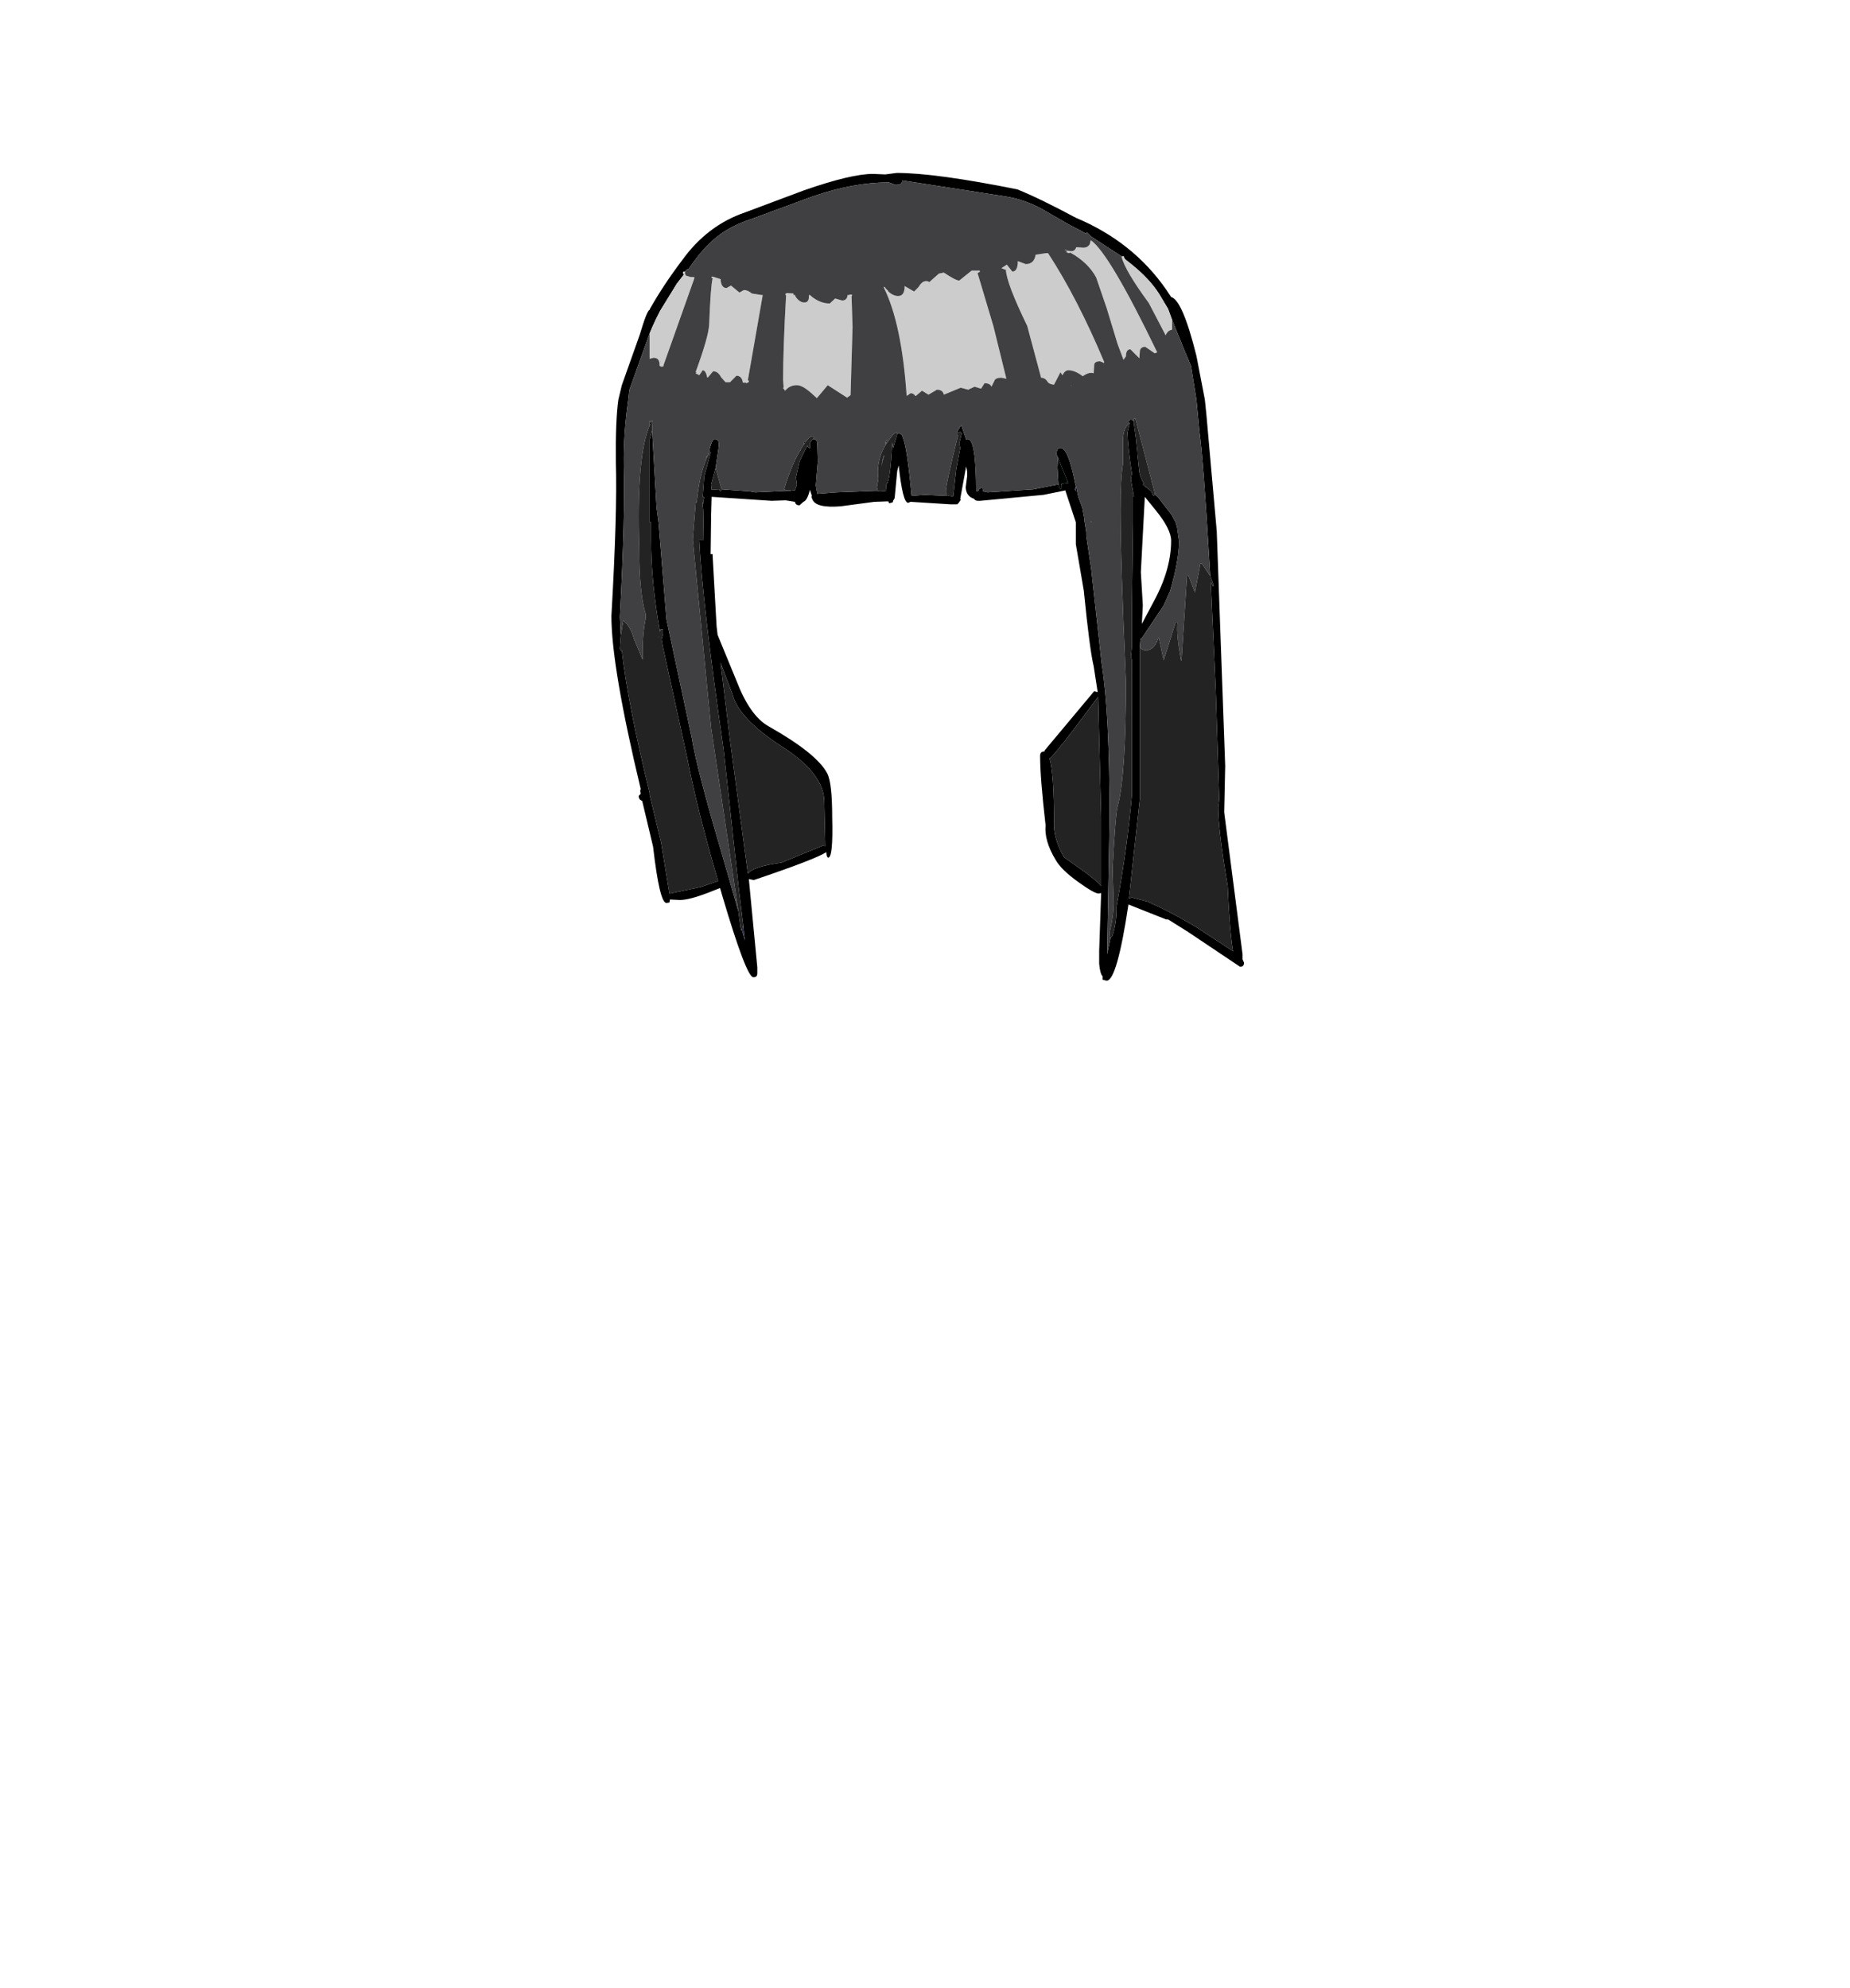 <?xml version="1.0" encoding="UTF-8"?>
<svg xmlns="http://www.w3.org/2000/svg" xmlns:xlink="http://www.w3.org/1999/xlink" width="296px" height="318px" viewBox="0 0 296 318" version="1.1">
<g id="surface1">
<path style=" stroke:none;fill-rule:evenodd;fill:rgb(0%,0%,0%);fill-opacity:1;" d="M 128.629 30.453 C 133.656 28.699 137.336 27.82 139.664 27.82 L 141.648 27.902 L 143.477 27.664 C 147.602 27.664 154.035 28.539 162.766 30.293 C 165.148 31.25 168.27 32.766 172.133 34.836 C 178.223 37.387 183.039 41.215 186.582 46.316 L 187.379 47.512 C 188.594 47.832 189.945 50.969 191.426 56.918 L 192.777 63.934 L 193.016 66.246 L 194.68 84.98 L 196.031 122.527 L 195.871 129.941 L 198.809 152.664 L 198.809 153.461 L 199.047 154.016 C 199.047 154.441 198.836 154.656 198.414 154.656 L 190.078 149.074 L 186.902 147.082 L 186.582 147.082 L 180.551 144.691 C 179.332 152.82 178.168 156.887 177.059 156.887 L 176.422 156.727 L 176.422 156.172 C 176.156 155.957 175.973 155.293 175.867 154.176 L 175.867 152.105 L 176.184 142.855 L 175.785 142.938 C 175.309 142.938 174.227 142.324 172.531 141.102 C 170.68 139.773 169.461 138.578 168.879 137.516 C 167.664 135.496 167.133 133.664 167.293 132.016 C 166.711 126.965 166.418 123.273 166.418 120.934 C 166.418 120.457 166.629 120.215 167.055 120.215 L 167.133 120.215 L 167.133 120.059 L 175.07 110.57 L 175.629 110.73 L 174.992 106.586 C 174.57 104.883 174.039 100.844 173.406 94.469 L 172.133 87.055 L 172.133 83.547 L 170.469 78.523 L 170.469 78.445 L 166.973 79.16 L 156.812 80.117 L 156.496 80.117 C 156.176 80.117 155.965 80.012 155.859 79.801 C 155.012 79.535 154.562 78.922 154.512 77.965 L 154.75 76.133 L 154.75 75.492 L 154.668 75.016 L 154.512 74.617 L 154.512 75.016 L 153.637 79.801 L 153.715 79.957 L 153.398 80.438 L 153.16 80.676 L 152.051 80.676 L 145.699 80.277 L 145.301 80.438 C 144.719 80.438 144.215 78.445 143.793 74.457 L 143.555 75.336 L 143.156 79.559 L 143.156 79.641 L 143 79.957 L 142.918 80.039 L 142.84 80.355 L 142.285 80.516 L 142.125 80.199 L 139.902 80.277 L 134.504 80.996 C 131.855 81.207 130.348 80.836 129.977 79.879 L 129.82 79.48 L 129.898 79.32 L 129.582 78.363 C 129.316 79.48 128.973 80.117 128.551 80.277 L 127.914 80.836 C 127.492 80.836 127.254 80.648 127.199 80.277 L 125.691 80.039 L 123.469 80.117 L 113.863 79.48 L 113.781 82.352 L 113.703 88.648 L 114.02 88.648 L 114.02 88.965 L 114.656 100.207 L 114.816 101.562 L 117.832 108.895 C 119.262 112.617 120.953 115.035 122.914 116.152 C 128.098 119.074 131.25 121.598 132.359 123.723 C 132.891 124.734 133.152 127.098 133.152 130.82 C 133.262 135.07 133.047 137.195 132.52 137.195 C 132.359 137.195 132.254 136.906 132.203 136.32 C 131.09 137.062 127.227 138.551 120.609 140.785 L 119.816 140.625 L 121.168 154.734 L 121.168 155.691 C 121.168 156.117 120.98 156.328 120.609 156.328 L 120.531 156.328 C 119.789 156.328 118.121 151.945 115.531 143.176 L 115.211 142.059 L 113.387 142.777 C 111.32 143.574 109.785 143.973 108.781 143.973 L 107.191 143.895 L 107.113 144.371 L 106.637 144.453 C 105.898 144.453 105.184 141.449 104.492 135.441 L 102.746 128.109 C 102.379 128.004 102.191 127.738 102.191 127.312 L 102.508 126.992 L 102.43 126.516 L 102.508 126.195 C 99.387 113.176 97.824 103.953 97.824 98.531 C 98.461 87.531 98.699 79.348 98.539 73.98 C 98.488 69.516 98.621 66.168 98.938 63.934 L 99.492 61.621 L 102.352 53.57 C 103.145 50.914 103.672 49.586 103.938 49.586 L 103.938 49.504 C 105.367 46.953 107.086 44.352 109.098 41.691 C 111.797 37.918 115.184 35.344 119.262 33.961 L 128.629 30.453 M 179.52 41.055 L 174.516 37.785 L 173.883 37.148 L 173.723 37.387 L 173.246 37.07 L 170.945 35.875 L 166.656 33.402 C 164.805 32.395 162.848 31.727 160.781 31.41 L 144.348 28.859 L 144.348 28.938 C 144.348 29.363 144.004 29.574 143.316 29.574 L 142.203 29.176 C 138.445 29.176 134.398 29.922 130.059 31.41 L 119.895 35.156 C 117.301 36.008 115.133 37.309 113.387 39.062 C 112.434 39.965 111.375 41.27 110.211 42.969 C 109.895 43.074 109.707 43.234 109.656 43.445 L 109.336 43.445 L 109.258 43.688 L 109.418 43.926 L 108.305 45.359 L 105.605 49.746 L 104.969 51.02 L 104.891 51.18 L 104.414 52.215 L 103.938 53.332 L 100.684 62.422 L 100.523 63.934 C 99.996 67.656 99.758 71.164 99.809 74.457 C 99.969 79.773 99.758 87.852 99.176 98.691 L 99.332 101.641 L 99.176 103.793 L 99.254 104.035 L 99.492 104.035 C 100.129 109.719 101.609 117.32 103.938 126.832 L 103.938 127.152 L 105.766 134.727 L 107.113 142.938 L 107.191 142.938 L 112.117 141.898 L 114.895 140.945 C 112.672 133.344 111.031 126.809 109.973 121.332 L 106.082 103.555 L 105.844 102.281 L 106.082 101.402 L 106.082 100.684 L 105.684 100.684 L 105.605 101.082 C 104.652 95.824 104.176 90.934 104.176 86.414 L 104.176 83.547 L 103.938 83.547 L 103.938 70.312 L 104.336 68.797 L 105.051 81.152 L 105.367 83.547 L 106.637 99.09 L 110.688 118.062 C 111.215 121.359 112.855 127.656 115.609 136.957 L 118.148 145.805 L 118.547 148.758 L 118.547 148.836 L 118.703 148.758 L 119.18 150.43 L 118.941 148.277 L 118.941 148.199 L 118.23 142.379 L 115.766 119.816 C 113.492 104.141 112.195 92.98 111.879 86.336 L 112.594 86.336 L 112.512 81.555 L 112.434 80.914 L 112.512 80.516 L 112.512 80.199 L 112.672 79.559 L 112.434 79.48 L 112.672 76.211 L 113.703 72.465 L 113.625 72.145 L 113.543 72.387 L 113.305 72.863 C 113.676 71.109 114.02 70.234 114.34 70.234 C 114.922 70.234 115.133 70.711 114.973 71.668 L 114.496 74.855 L 113.781 77.488 L 113.863 78.363 L 114.973 78.285 L 115.133 78.285 L 115.211 78.602 L 115.449 78.445 L 115.449 78.285 L 119.895 78.602 L 120.848 78.762 L 125.852 78.523 L 126.484 78.523 L 127.039 78.445 L 127.199 78.445 L 127.199 78.363 L 127.516 77.566 L 127.359 76.371 L 127.914 73.898 L 128.074 73.5 L 129.184 71.27 L 129.266 71.508 L 129.582 71.746 L 129.582 70.789 L 129.977 70.312 L 130.059 70.312 L 130.059 70.234 L 130.215 70.234 L 130.453 70.312 C 130.668 70.418 130.773 70.684 130.773 71.109 L 130.852 73.82 L 130.535 77.648 L 130.773 79 L 133.789 78.762 L 139.98 78.523 L 140.457 78.523 L 140.539 78.602 L 140.695 78.523 L 140.777 78.523 L 141.727 78.602 L 141.809 77.488 C 142.23 77.273 142.547 75.043 142.762 70.789 L 142.918 71.668 L 143.555 69.434 L 143.715 69.355 C 144.137 69.355 144.375 69.543 144.426 69.914 C 144.902 70.977 145.379 74.113 145.855 79.32 L 147.922 79.16 L 151.492 79.32 L 151.812 79.32 L 152.523 79.398 L 153 75.094 L 153.637 71.668 L 153.477 70.949 L 153.875 69.355 L 153.715 69.117 L 153.398 69.117 L 153.238 69.836 L 153.16 69.035 L 153.797 68 L 154.59 70.312 L 154.828 70.234 C 155.727 70.234 156.176 73.023 156.176 78.602 L 156.496 78.602 L 156.652 78.285 L 157.211 77.887 L 157.211 78.203 L 157.289 78.602 L 158.004 78.762 L 165.309 78.285 L 169.355 77.488 L 169.594 78.285 L 169.91 78.047 L 169.832 77.406 L 170.707 77.246 L 170.945 77.246 L 170.863 77.168 L 169.277 73.184 L 169.039 72.703 C 169.039 72.012 169.25 71.668 169.672 71.668 C 170.52 71.668 171.312 73.605 172.055 77.488 L 172.133 77.727 L 171.977 78.285 L 172.133 78.602 L 172.133 77.648 L 172.531 79.48 L 173.168 81.234 L 173.484 82.906 L 173.484 83.148 L 173.801 85.141 L 173.801 85.699 L 174.598 91.039 L 176.262 106.105 C 177.109 111.367 177.535 119.605 177.535 130.82 L 177.137 152.664 L 177.691 149.953 L 177.93 149.871 C 178.406 148.492 178.645 147.004 178.645 145.406 L 178.645 145.008 C 179.809 138.684 180.629 132.734 181.105 127.152 L 181.105 105.547 L 180.945 105.07 L 181.105 103.477 L 181.105 97.18 L 181.266 83.547 L 181.266 79.398 L 181.422 79.398 L 180.945 76.691 L 181.105 75.734 C 180.684 73.074 180.445 70.898 180.391 69.195 L 180.789 67.523 L 180.469 67.922 C 180.469 67.391 180.656 67.125 181.027 67.125 L 181.422 67.363 L 181.422 67.762 L 181.742 70.074 L 181.98 72.387 L 181.98 72.625 L 182.297 75.574 C 182.457 76.266 182.695 76.848 183.012 77.328 L 182.852 77.488 L 183.25 77.805 L 183.25 77.887 L 183.406 77.965 L 184.203 78.602 L 184.52 79.32 L 184.68 79.242 L 184.758 79.082 L 185.234 79.48 L 187.457 82.352 L 188.094 83.547 L 188.332 84.344 L 188.648 86.574 C 188.648 88.594 188.172 91.25 187.219 94.547 L 186.188 96.859 L 182.613 102.199 L 182.535 102.121 L 182.457 102.438 L 182.375 103.316 L 182.375 127.789 L 180.629 143.734 L 181.105 143.574 L 183.566 144.211 L 185.789 145.25 C 187.324 145.992 189.176 147.004 191.348 148.277 L 197.301 152.184 C 196.93 150.109 196.641 146.629 196.43 141.742 C 195.422 135.789 194.918 131.59 194.918 129.145 L 195.078 127.871 L 194.523 110.492 L 193.73 93.113 L 194.047 93.75 L 194.047 93.828 L 194.207 93.672 L 193.648 92.156 L 193.492 89.684 C 192.855 78.949 192.328 72.039 191.902 68.957 L 191.426 63.934 L 190.555 58.516 L 189.043 54.926 L 189.043 54.848 L 188.965 54.688 L 187.535 51.18 L 186.902 49.426 L 185.473 47.035 C 184.465 45.441 183.012 43.871 181.105 42.332 L 179.996 41.453 L 179.758 40.977 L 179.52 41.055 M 103.938 68.082 L 103.938 67.281 L 104.098 67.68 L 103.938 68.082 M 112.91 73.66 L 113.066 72.941 L 113.066 73.023 L 113.148 73.102 L 112.91 73.66 M 128.629 71.109 L 128.707 70.633 L 128.867 70.711 L 128.629 71.109 M 141.648 71.27 L 141.648 71.109 C 141.648 70.738 141.727 70.473 141.887 70.312 L 141.727 71.109 L 141.648 71.27 M 184.918 81.633 L 183.172 79.48 L 182.535 91.52 L 182.852 96.859 L 182.695 99.809 L 184.598 96.223 C 186.453 92.82 187.379 89.578 187.379 86.496 C 187.379 85.273 186.559 83.652 184.918 81.633 M 115.293 106.027 L 116.801 118.383 L 119.656 139.746 C 120.188 139.004 121.988 138.418 125.055 137.992 L 131.645 135.285 L 132.043 135.363 L 131.883 128.27 C 131.883 125.293 129.66 122.367 125.215 119.5 C 120.504 116.469 117.832 113.652 117.195 111.051 L 115.293 106.027 M 168.641 131.457 C 168.535 133.156 169.066 135.043 170.23 137.117 L 173.484 139.43 C 174.859 140.438 175.762 141.211 176.184 141.742 L 176.184 130.738 L 175.707 111.449 C 170.996 117.824 168.402 121.121 167.926 121.332 C 168.402 122.926 168.641 126.301 168.641 131.457 "/>
<path style=" stroke:none;fill-rule:evenodd;fill:rgb(42.353%,43.922%,68.627%);fill-opacity:1;" d="M 170.785 40.098 L 170.785 40.18 L 170.309 39.938 L 170.469 39.938 L 170.785 40.098 M 176.66 57.875 L 176.66 58.117 L 176.582 58.035 L 176.66 57.875 M 171.34 61.621 L 171.422 61.703 L 171.34 61.703 L 171.34 61.621 M 141.41 45.996 L 141.41 45.918 L 141.57 45.918 L 141.41 45.996 M 136.25 47.195 L 136.41 47.195 L 136.25 47.352 L 136.25 47.195 "/>
<path style=" stroke:none;fill-rule:evenodd;fill:rgb(0%,1.569%,0.784%);fill-opacity:1;" d="M 169.355 77.488 L 169.195 74.777 L 169.277 73.184 L 170.863 77.168 L 170.707 77.246 L 169.832 77.406 L 169.91 78.047 L 169.594 78.285 L 169.355 77.488 M 113.543 72.387 L 113.703 72.465 L 113.543 72.387 "/>
<path style=" stroke:none;fill-rule:evenodd;fill:rgb(4.706%,7.451%,10.588%);fill-opacity:1;" d="M 182.535 102.199 L 182.457 102.438 L 182.535 102.121 L 182.535 102.199 M 194.207 93.672 L 194.047 93.828 L 194.047 93.75 L 194.207 93.672 M 170.863 77.168 L 170.945 77.246 L 170.707 77.246 L 170.863 77.168 M 174.516 83.387 L 174.676 83.547 L 174.516 83.547 L 174.516 83.387 M 113.543 72.387 L 113.625 72.145 L 113.703 72.465 L 113.543 72.387 M 118.941 148.199 L 118.941 148.277 L 118.785 148.199 L 118.941 148.199 M 118.703 148.758 L 118.547 148.836 L 118.547 148.758 L 118.703 148.758 "/>
<path style=" stroke:none;fill-rule:evenodd;fill:rgb(18.431%,9.412%,6.275%);fill-opacity:1;" d="M 172.055 77.488 L 172.133 77.648 L 172.133 77.727 L 172.055 77.488 "/>
<path style=" stroke:none;fill-rule:evenodd;fill:rgb(16.471%,16.471%,27.451%);fill-opacity:1;" d="M 113.066 73.023 L 113.305 72.863 L 113.148 73.102 L 113.066 73.023 M 125.852 78.523 L 125.852 78.445 L 126.168 78.445 L 126.168 78.523 L 125.852 78.523 M 177.691 149.953 L 177.613 149.953 L 177.691 149.953 M 188.965 105.629 L 189.043 105.707 L 188.965 105.629 M 172.133 77.727 L 172.133 77.648 L 172.133 78.602 L 171.977 78.285 L 172.133 77.727 M 148.953 44.961 L 148.953 45.043 L 148.953 44.961 M 140.777 78.523 L 140.695 78.523 L 140.777 78.445 L 140.777 78.523 M 141.488 72.863 L 141.332 73.34 L 141.012 74.617 L 141.25 73.34 L 141.41 72.863 L 141.488 72.863 M 151.812 79.32 L 151.652 79.32 L 151.812 79.242 L 151.812 79.32 M 112.512 80.199 L 112.512 80.516 L 112.434 80.914 L 112.355 80.836 L 112.355 80.754 L 112.434 80.438 L 112.512 80.199 M 118.941 148.277 L 119.18 150.43 L 118.703 148.758 L 118.785 148.199 L 118.941 148.277 M 126.484 78.523 L 126.246 78.523 L 126.246 78.445 L 126.484 78.445 L 126.484 78.523 M 129.977 70.312 L 130.059 70.234 L 130.059 70.312 L 129.977 70.312 M 114.973 78.285 L 115.133 78.285 L 114.973 78.285 M 105.445 101.883 L 105.445 101.961 L 105.367 101.883 L 105.445 101.883 "/>
<path style=" stroke:none;fill-rule:evenodd;fill:rgb(80%,80%,80%);fill-opacity:1;" d="M 109.656 43.445 L 109.574 43.688 L 109.734 44.086 L 110.527 44.324 L 111.082 44.324 L 111.082 44.562 L 106.16 58.434 L 106.16 58.594 L 105.844 58.672 L 105.527 58.516 C 105.578 57.664 105.262 57.238 104.574 57.238 L 103.938 57.398 L 103.938 53.332 L 104.414 52.215 L 104.891 51.18 L 104.969 51.02 L 105.605 49.746 L 108.305 45.359 L 109.418 43.926 L 109.258 43.688 L 109.336 43.445 L 109.656 43.445 M 187.535 51.18 L 187.535 52.695 L 187.457 52.773 C 187.035 52.828 186.715 53.121 186.504 53.652 L 186.344 53.332 L 183.805 48.469 C 181.266 45.016 179.809 42.543 179.438 41.055 L 179.52 41.055 L 179.758 40.977 L 179.996 41.453 L 181.105 42.332 C 183.012 43.871 184.465 45.441 185.473 47.035 L 186.902 49.426 L 187.535 51.18 M 170.785 40.098 L 171.422 40.18 C 171.789 40.18 172.055 39.965 172.215 39.539 L 173.324 39.621 C 173.801 39.621 174.145 39.434 174.359 39.062 L 174.516 38.426 C 176.477 39.754 180.02 45.73 185.156 56.363 L 184.758 56.52 L 183.25 55.484 C 182.719 55.484 182.43 55.723 182.375 56.203 L 182.297 57.316 L 180.867 55.883 C 180.391 55.883 180.152 56.254 180.152 57 L 179.758 57.559 L 178.805 55.008 L 177.059 49.266 L 175.391 44.402 C 174.543 42.809 173.168 41.48 171.262 40.418 L 170.945 40.496 L 170.547 40.258 L 170.785 40.18 L 170.785 40.098 M 176.66 57.875 L 176.582 58.035 L 176.023 57.797 C 175.391 57.797 175.07 58.008 175.07 58.434 L 174.992 59.711 C 174.465 59.551 173.883 59.711 173.246 60.188 C 172.398 59.551 171.633 59.23 170.945 59.23 C 170.574 59.23 170.254 59.496 169.992 60.027 L 169.672 59.551 L 168.641 61.543 C 168.113 61.488 167.77 61.332 167.609 61.066 C 167.344 60.641 167 60.426 166.578 60.426 L 164.355 52.137 C 162.133 47.566 160.992 44.562 160.941 43.129 L 160.781 43.129 L 160.227 42.891 L 161.098 42.332 L 161.973 43.445 C 162.555 43.445 162.848 42.891 162.848 41.773 L 164.117 42.25 C 165.016 42.25 165.547 41.746 165.703 40.738 L 165.785 40.738 L 167.371 40.496 L 167.371 40.578 L 167.371 40.496 L 167.688 40.496 C 170.812 45.281 173.801 51.074 176.66 57.875 M 148.875 44.961 L 150.223 43.766 L 151.016 43.605 C 152.285 44.457 153.109 44.883 153.477 44.883 L 155.461 43.289 L 156.734 43.289 L 156.812 43.445 L 156.414 43.688 L 158.957 52.215 L 161.02 60.586 L 160.227 60.426 C 159.59 60.426 159.219 60.586 159.113 60.906 L 158.637 61.863 C 158.48 61.488 158.109 61.305 157.527 61.305 L 156.973 62.18 L 155.938 61.863 L 154.906 62.34 L 153.715 62.023 L 151.016 63.137 C 150.91 62.605 150.539 62.34 149.906 62.34 L 148.555 63.137 L 147.523 62.5 L 146.492 63.375 C 146.281 63.059 146.016 62.898 145.699 62.898 L 145.141 63.297 L 145.062 63.297 C 144.535 55.59 143.316 49.824 141.41 45.996 L 141.57 45.918 L 141.727 46.156 L 142.125 46.555 L 142.125 46.637 C 142.656 47.113 143.184 47.352 143.715 47.352 C 144.402 47.352 144.746 46.82 144.746 45.758 L 146.254 46.637 L 146.969 45.918 C 147.496 45.016 148.078 44.75 148.715 45.121 L 148.875 44.961 L 148.953 44.961 L 148.875 44.961 M 148.953 44.961 L 148.953 45.043 L 148.953 44.961 M 136.25 47.352 L 136.41 52.297 L 136.09 63.219 L 135.535 63.617 L 132.441 61.621 L 131.168 63.137 L 130.691 63.695 L 129.82 62.898 C 128.867 62.047 128.098 61.621 127.516 61.621 C 126.828 61.621 126.273 61.836 125.852 62.262 L 125.613 62.5 L 125.375 62.18 L 125.293 62.102 L 125.375 61.941 L 125.375 61.863 L 125.293 60.746 C 125.293 57.449 125.453 52.961 125.77 47.273 L 125.691 47.195 L 125.691 46.953 L 125.77 46.953 L 125.93 46.875 L 126.961 46.953 L 126.961 47.195 L 127.199 47.195 L 127.277 47.434 C 127.703 48.07 128.18 48.391 128.707 48.391 C 129.238 48.391 129.477 47.992 129.422 47.195 L 129.582 47.195 C 130.586 48.098 131.645 48.551 132.758 48.551 L 133.629 47.75 L 134.742 48.07 C 135.27 48.07 135.562 47.777 135.613 47.195 L 135.934 47.195 L 135.934 47.113 L 136.25 47.113 L 136.25 47.352 M 121.879 47.195 L 122.039 47.195 L 119.656 60.824 L 119.816 60.906 L 119.816 61.066 L 119.656 61.223 L 119.578 61.223 L 119.418 61.305 L 119.34 61.223 L 118.863 61.223 C 118.758 60.48 118.414 60.109 117.832 60.109 L 116.801 61.145 L 116.086 61.145 L 115.371 60.348 C 115.055 59.711 114.629 59.391 114.102 59.391 L 113.227 60.426 L 113.148 60.348 C 112.988 59.602 112.75 59.23 112.434 59.23 L 111.879 60.027 L 111.48 59.789 L 111.402 59.871 L 111.402 59.789 L 111.32 59.711 L 111.402 59.629 L 111.32 59.469 C 112.699 55.695 113.414 53.172 113.465 51.898 C 113.625 47.75 113.809 45.309 114.02 44.562 L 113.781 44.324 L 114.02 44.246 L 115.293 44.645 C 115.344 45.598 115.66 46.078 116.242 46.078 L 116.957 45.68 L 118.309 46.797 L 119.023 46.398 C 119.445 46.398 119.871 46.582 120.293 46.953 L 121.879 47.195 "/>
<path style=" stroke:none;fill-rule:evenodd;fill:rgb(25.098%,25.098%,25.882%);fill-opacity:1;" d="M 109.656 43.445 C 109.707 43.234 109.895 43.074 110.211 42.969 C 111.375 41.27 112.434 39.965 113.387 39.062 C 115.133 37.309 117.301 36.008 119.895 35.156 L 130.059 31.41 C 134.398 29.922 138.445 29.176 142.203 29.176 L 143.316 29.574 C 144.004 29.574 144.348 29.363 144.348 28.938 L 144.348 28.859 L 160.781 31.41 C 162.848 31.727 164.805 32.395 166.656 33.402 L 170.945 35.875 L 173.246 37.07 L 173.723 37.387 L 173.883 37.148 L 174.516 37.785 L 179.52 41.055 L 179.438 41.055 C 179.809 42.543 181.266 45.016 183.805 48.469 L 186.344 53.332 L 186.504 53.652 C 186.715 53.121 187.035 52.828 187.457 52.773 L 187.535 52.695 L 187.535 51.18 L 188.965 54.688 L 189.043 54.848 L 189.043 54.926 L 190.555 58.516 L 191.426 63.934 L 191.902 68.957 C 192.328 72.039 192.855 78.949 193.492 89.684 L 193.648 92.156 L 192.301 90.164 L 192.062 90.164 L 191.188 94.785 L 190.156 92.074 L 189.918 92.156 L 189.043 105.707 L 188.965 105.629 C 188.438 102.812 188.25 100.793 188.41 99.57 L 188.094 99.57 L 186.188 105.629 L 185.395 101.961 C 184.918 103.344 184.254 104.035 183.406 104.035 C 182.879 104.035 182.535 103.848 182.375 103.477 L 182.375 103.316 L 182.457 102.438 L 182.535 102.199 L 182.613 102.199 L 186.188 96.859 L 187.219 94.547 C 188.172 91.25 188.648 88.594 188.648 86.574 L 188.332 84.344 L 188.094 83.547 L 187.457 82.352 L 185.234 79.48 L 184.758 79.082 L 184.758 78.844 L 181.66 66.965 L 181.422 66.965 L 181.422 67.363 L 181.027 67.125 C 180.656 67.125 180.469 67.391 180.469 67.922 C 179.941 68.453 179.676 69.328 179.676 70.551 L 179.676 74.219 C 179.414 75.762 179.281 78.23 179.281 81.633 C 179.281 86.895 179.57 96.035 180.152 109.055 C 180.152 119.152 179.703 125.824 178.805 129.066 C 178.59 129.809 178.328 133.133 178.008 139.031 L 178.168 144.051 C 178.223 145.539 178.008 147.242 177.535 149.156 L 177.613 149.953 L 177.691 149.953 L 177.137 152.664 L 177.535 130.82 C 177.535 119.605 177.109 111.367 176.262 106.105 L 174.598 91.039 L 173.801 85.699 L 173.801 85.141 L 173.484 83.148 L 173.484 82.906 L 173.168 81.234 L 172.531 79.48 L 172.133 77.648 L 172.055 77.488 C 171.312 73.605 170.52 71.668 169.672 71.668 C 169.25 71.668 169.039 72.012 169.039 72.703 L 169.277 73.184 L 169.195 74.777 L 169.355 77.488 L 165.309 78.285 L 158.004 78.762 L 157.289 78.602 L 157.211 78.203 L 157.211 77.887 L 156.652 78.285 L 156.496 78.602 L 156.176 78.602 C 156.176 73.023 155.727 70.234 154.828 70.234 L 154.59 70.312 L 153.797 68 L 153.16 69.035 L 153.238 69.836 C 151.969 74.938 151.336 77.887 151.336 78.684 L 151.492 79.32 L 147.922 79.16 L 145.855 79.32 C 145.379 74.113 144.902 70.977 144.426 69.914 C 144.375 69.543 144.137 69.355 143.715 69.355 L 143.555 69.434 L 143.395 69.117 L 142.84 69.594 L 141.727 71.109 L 141.887 70.312 C 141.727 70.473 141.648 70.738 141.648 71.109 L 141.648 71.27 C 140.855 72.598 140.457 74.059 140.457 75.652 L 140.539 76.609 L 140.301 77.965 L 140.457 78.523 L 139.98 78.523 L 133.789 78.762 L 130.773 79 L 130.535 77.648 L 130.852 73.82 L 130.773 71.109 C 130.773 70.684 130.668 70.418 130.453 70.312 L 130.215 70.234 L 130.059 70.234 L 130.297 69.992 L 129.738 69.754 L 129.504 70.074 L 129.422 70.074 L 128.867 70.711 L 128.707 70.633 L 128.629 71.109 L 128.23 71.668 L 128.23 71.746 C 127.227 73.289 126.301 75.469 125.453 78.285 L 125.852 78.445 L 125.852 78.523 L 120.848 78.762 L 119.895 78.602 L 115.449 78.285 L 114.496 74.855 L 114.973 71.668 C 115.133 70.711 114.922 70.234 114.34 70.234 C 114.02 70.234 113.676 71.109 113.305 72.863 L 113.066 73.023 L 113.066 72.941 L 112.91 73.66 C 112.223 75.359 111.746 77.594 111.48 80.355 L 111.32 80.355 L 110.844 86.336 L 113.781 116.469 L 118.148 145.805 L 115.609 136.957 C 112.855 127.656 111.215 121.359 110.688 118.062 L 106.637 99.09 L 105.367 83.547 L 105.051 81.152 L 104.336 68.797 L 104.414 67.602 L 104.336 67.203 L 104.098 67.68 L 103.938 67.281 L 103.938 68.082 C 102.508 71.48 101.953 77.992 102.27 87.613 C 102.27 92.449 102.613 95.98 103.305 98.215 L 103.305 99.012 C 102.934 100.711 102.773 102.891 102.828 105.547 L 101.398 102.121 C 101.082 100.898 100.523 99.941 99.73 99.25 L 99.332 101.641 L 99.176 98.691 C 99.758 87.852 99.969 79.773 99.809 74.457 C 99.758 71.164 99.996 67.656 100.523 63.934 L 100.684 62.422 L 103.938 53.332 L 103.938 57.398 L 104.574 57.238 C 105.262 57.238 105.578 57.664 105.527 58.516 L 105.844 58.672 L 106.16 58.594 L 106.16 58.434 L 111.082 44.562 L 111.082 44.324 L 110.527 44.324 L 109.734 44.086 L 109.574 43.688 L 109.656 43.445 M 170.785 40.18 L 170.547 40.258 L 170.945 40.496 L 171.262 40.418 C 173.168 41.48 174.543 42.809 175.391 44.402 L 177.059 49.266 L 178.805 55.008 L 179.758 57.559 L 180.152 57 C 180.152 56.254 180.391 55.883 180.867 55.883 L 182.297 57.316 L 182.375 56.203 C 182.43 55.723 182.719 55.484 183.25 55.484 L 184.758 56.52 L 185.156 56.363 C 180.02 45.73 176.477 39.754 174.516 38.426 L 174.359 39.062 C 174.145 39.434 173.801 39.621 173.324 39.621 L 172.215 39.539 C 172.055 39.965 171.789 40.18 171.422 40.18 L 170.785 40.098 L 170.469 39.938 L 170.309 39.938 L 170.785 40.18 M 176.582 58.035 L 176.66 58.117 L 176.66 57.875 C 173.801 51.074 170.812 45.281 167.688 40.496 L 167.371 40.496 L 167.371 40.578 L 167.371 40.496 L 165.785 40.738 L 165.703 40.738 C 165.547 41.746 165.016 42.25 164.117 42.25 L 162.848 41.773 C 162.848 42.891 162.555 43.445 161.973 43.445 L 161.098 42.332 L 160.227 42.891 L 160.781 43.129 L 160.941 43.129 C 160.992 44.562 162.133 47.566 164.355 52.137 L 166.578 60.426 C 167 60.426 167.344 60.641 167.609 61.066 C 167.77 61.332 168.113 61.488 168.641 61.543 L 169.672 59.551 L 169.992 60.027 C 170.254 59.496 170.574 59.23 170.945 59.23 C 171.633 59.23 172.398 59.551 173.246 60.188 C 173.883 59.711 174.465 59.551 174.992 59.711 L 175.07 58.434 C 175.07 58.008 175.391 57.797 176.023 57.797 L 176.582 58.035 M 171.34 61.621 L 171.34 61.703 L 171.422 61.703 L 171.34 61.621 M 174.516 83.387 L 174.516 83.547 L 174.676 83.547 L 174.516 83.387 M 141.41 45.996 C 143.316 49.824 144.535 55.59 145.062 63.297 L 145.141 63.297 L 145.699 62.898 C 146.016 62.898 146.281 63.059 146.492 63.375 L 147.523 62.5 L 148.555 63.137 L 149.906 62.34 C 150.539 62.34 150.91 62.605 151.016 63.137 L 153.715 62.023 L 154.906 62.34 L 155.938 61.863 L 156.973 62.18 L 157.527 61.305 C 158.109 61.305 158.48 61.488 158.637 61.863 L 159.113 60.906 C 159.219 60.586 159.59 60.426 160.227 60.426 L 161.02 60.586 L 158.957 52.215 L 156.414 43.688 L 156.812 43.445 L 156.734 43.289 L 155.461 43.289 L 153.477 44.883 C 153.109 44.883 152.285 44.457 151.016 43.605 L 150.223 43.766 L 148.875 44.961 L 148.715 45.121 C 148.078 44.75 147.496 45.016 146.969 45.918 L 146.254 46.637 L 144.746 45.758 C 144.746 46.82 144.402 47.352 143.715 47.352 C 143.184 47.352 142.656 47.113 142.125 46.637 L 142.125 46.555 L 141.727 46.156 L 141.57 45.918 L 141.41 45.918 L 141.41 45.996 M 136.25 47.195 L 136.25 47.113 L 135.934 47.113 L 135.934 47.195 L 135.613 47.195 C 135.562 47.777 135.27 48.07 134.742 48.07 L 133.629 47.75 L 132.758 48.551 C 131.645 48.551 130.586 48.098 129.582 47.195 L 129.422 47.195 C 129.477 47.992 129.238 48.391 128.707 48.391 C 128.18 48.391 127.703 48.07 127.277 47.434 L 127.199 47.195 L 126.961 47.195 L 126.961 46.953 L 125.93 46.875 L 125.77 46.953 L 125.691 46.953 L 125.691 47.195 L 125.77 47.273 C 125.453 52.961 125.293 57.449 125.293 60.746 L 125.375 61.863 L 125.375 61.941 L 125.293 62.102 L 125.375 62.18 L 125.613 62.5 L 125.852 62.262 C 126.273 61.836 126.828 61.621 127.516 61.621 C 128.098 61.621 128.867 62.047 129.82 62.898 L 130.691 63.695 L 131.168 63.137 L 132.441 61.621 L 135.535 63.617 L 136.09 63.219 L 136.41 52.297 L 136.25 47.352 L 136.41 47.195 L 136.25 47.195 M 121.879 47.195 L 120.293 46.953 C 119.871 46.582 119.445 46.398 119.023 46.398 L 118.309 46.797 L 116.957 45.68 L 116.242 46.078 C 115.66 46.078 115.344 45.598 115.293 44.645 L 114.02 44.246 L 113.781 44.324 L 114.02 44.562 C 113.809 45.309 113.625 47.75 113.465 51.898 C 113.414 53.172 112.699 55.695 111.32 59.469 L 111.402 59.629 L 111.32 59.711 L 111.402 59.789 L 111.402 59.871 L 111.48 59.789 L 111.879 60.027 L 112.434 59.23 C 112.75 59.23 112.988 59.602 113.148 60.348 L 113.227 60.426 L 114.102 59.391 C 114.629 59.391 115.055 59.711 115.371 60.348 L 116.086 61.145 L 116.801 61.145 L 117.832 60.109 C 118.414 60.109 118.758 60.48 118.863 61.223 L 119.34 61.223 L 119.418 61.305 L 119.578 61.223 L 119.656 61.223 L 119.816 61.066 L 119.816 60.906 L 119.656 60.824 L 122.039 47.195 L 121.879 47.195 "/>
<path style=" stroke:none;fill-rule:evenodd;fill:rgb(13.725%,13.725%,13.725%);fill-opacity:1;" d="M 99.332 101.641 L 99.73 99.25 C 100.523 99.941 101.082 100.898 101.398 102.121 L 102.828 105.547 C 102.773 102.891 102.934 100.711 103.305 99.012 L 103.305 98.215 C 102.613 95.98 102.27 92.449 102.27 87.613 C 101.953 77.992 102.508 71.48 103.938 68.082 L 104.098 67.68 L 104.336 67.203 L 104.414 67.602 L 104.336 68.797 L 103.938 70.312 L 103.938 83.547 L 104.176 83.547 L 104.176 86.414 C 104.176 90.934 104.652 95.824 105.605 101.082 L 105.684 100.684 L 106.082 100.684 L 106.082 101.402 L 105.844 102.281 L 106.082 103.555 L 109.973 121.332 C 111.031 126.809 112.672 133.344 114.895 140.945 L 112.117 141.898 L 107.191 142.938 L 107.113 142.938 L 105.766 134.727 L 103.938 127.152 L 103.938 126.832 C 101.609 117.32 100.129 109.719 99.492 104.035 L 99.254 104.035 L 99.176 103.793 L 99.332 101.641 M 118.148 145.805 L 113.781 116.469 L 110.844 86.336 L 111.32 80.355 L 111.48 80.355 C 111.746 77.594 112.223 75.359 112.91 73.66 L 113.148 73.102 L 113.305 72.863 L 113.543 72.387 L 113.703 72.465 L 112.672 76.211 L 112.434 79.48 L 112.672 79.559 L 112.512 80.199 L 112.434 80.438 L 112.355 80.754 L 112.355 80.836 L 112.434 80.914 L 112.512 81.555 L 112.594 86.336 L 111.879 86.336 C 112.195 92.98 113.492 104.141 115.766 119.816 L 118.23 142.379 L 118.941 148.199 L 118.785 148.199 L 118.703 148.758 L 118.547 148.758 L 118.148 145.805 M 114.496 74.855 L 115.449 78.285 L 115.449 78.445 L 115.211 78.602 L 115.133 78.285 L 114.973 78.285 L 113.863 78.363 L 113.781 77.488 L 114.496 74.855 M 125.852 78.445 L 125.453 78.285 C 126.301 75.469 127.227 73.289 128.23 71.746 L 128.23 71.668 L 128.629 71.109 L 128.867 70.711 L 129.422 70.074 L 129.504 70.074 L 129.738 69.754 L 130.297 69.992 L 130.059 70.234 L 129.977 70.312 L 129.582 70.789 L 129.582 71.746 L 129.266 71.508 L 129.184 71.27 L 128.074 73.5 L 127.914 73.898 L 127.359 76.371 L 127.516 77.566 L 127.199 78.363 L 127.199 78.445 L 127.039 78.445 L 126.484 78.523 L 126.484 78.445 L 126.246 78.445 L 126.246 78.523 L 126.168 78.523 L 126.168 78.445 L 125.852 78.445 M 140.457 78.523 L 140.301 77.965 L 140.539 76.609 L 140.457 75.652 C 140.457 74.059 140.855 72.598 141.648 71.27 L 141.727 71.109 L 142.84 69.594 L 143.395 69.117 L 143.555 69.434 L 142.918 71.668 L 142.762 70.789 C 142.547 75.043 142.23 77.273 141.809 77.488 L 141.727 78.602 L 140.777 78.523 L 140.777 78.445 L 140.695 78.523 L 140.539 78.602 L 140.457 78.523 M 151.492 79.32 L 151.336 78.684 C 151.336 77.887 151.969 74.938 153.238 69.836 L 153.398 69.117 L 153.715 69.117 L 153.875 69.355 L 153.477 70.949 L 153.637 71.668 L 153 75.094 L 152.523 79.398 L 151.812 79.32 L 151.812 79.242 L 151.652 79.32 L 151.492 79.32 M 177.613 149.953 L 177.535 149.156 C 178.008 147.242 178.223 145.539 178.168 144.051 L 178.008 139.031 C 178.328 133.133 178.59 129.809 178.805 129.066 C 179.703 125.824 180.152 119.152 180.152 109.055 C 179.57 96.035 179.281 86.895 179.281 81.633 C 179.281 78.23 179.414 75.762 179.676 74.219 L 179.676 70.551 C 179.676 69.328 179.941 68.453 180.469 67.922 L 180.789 67.523 L 180.391 69.195 C 180.445 70.898 180.684 73.074 181.105 75.734 L 180.945 76.691 L 181.422 79.398 L 181.266 79.398 L 181.266 83.547 L 181.105 97.18 L 181.105 103.477 L 180.945 105.07 L 181.105 105.547 L 181.105 127.152 C 180.629 132.734 179.809 138.684 178.645 145.008 L 178.645 145.406 C 178.645 147.004 178.406 148.492 177.93 149.871 L 177.691 149.953 L 177.613 149.953 M 181.422 67.363 L 181.422 66.965 L 181.66 66.965 L 184.758 78.844 L 184.758 79.082 L 184.68 79.242 L 184.52 79.32 L 184.203 78.602 L 183.406 77.965 L 183.25 77.805 L 182.852 77.488 L 183.012 77.328 C 182.695 76.848 182.457 76.266 182.297 75.574 L 181.98 72.625 L 181.98 72.387 L 181.742 70.074 L 181.422 67.762 L 181.422 67.363 M 182.375 103.477 C 182.535 103.848 182.879 104.035 183.406 104.035 C 184.254 104.035 184.918 103.344 185.395 101.961 L 186.188 105.629 L 188.094 99.57 L 188.41 99.57 C 188.25 100.793 188.438 102.812 188.965 105.629 L 189.043 105.707 L 189.918 92.156 L 190.156 92.074 L 191.188 94.785 L 192.062 90.164 L 192.301 90.164 L 193.648 92.156 L 194.207 93.672 L 194.047 93.75 L 193.73 93.113 L 194.523 110.492 L 195.078 127.871 L 194.918 129.145 C 194.918 131.59 195.422 135.789 196.43 141.742 C 196.641 146.629 196.93 150.109 197.301 152.184 L 191.348 148.277 C 189.176 147.004 187.324 145.992 185.789 145.25 L 183.566 144.211 L 181.105 143.574 L 180.629 143.734 L 182.375 127.789 L 182.375 103.477 M 141.488 72.863 L 141.41 72.863 L 141.25 73.34 L 141.012 74.617 L 141.332 73.34 L 141.488 72.863 M 105.445 101.883 L 105.367 101.883 L 105.445 101.961 L 105.445 101.883 M 115.293 106.027 L 117.195 111.051 C 117.832 113.652 120.504 116.469 125.215 119.5 C 129.66 122.367 131.883 125.293 131.883 128.27 L 132.043 135.363 L 131.645 135.285 L 125.055 137.992 C 121.988 138.418 120.188 139.004 119.656 139.746 L 116.801 118.383 L 115.293 106.027 M 168.641 131.457 C 168.641 126.301 168.402 122.926 167.926 121.332 C 168.402 121.121 170.996 117.824 175.707 111.449 L 176.184 130.738 L 176.184 141.742 C 175.762 141.211 174.859 140.438 173.484 139.43 L 170.23 137.117 C 169.066 135.043 168.535 133.156 168.641 131.457 "/>
</g>
</svg>
